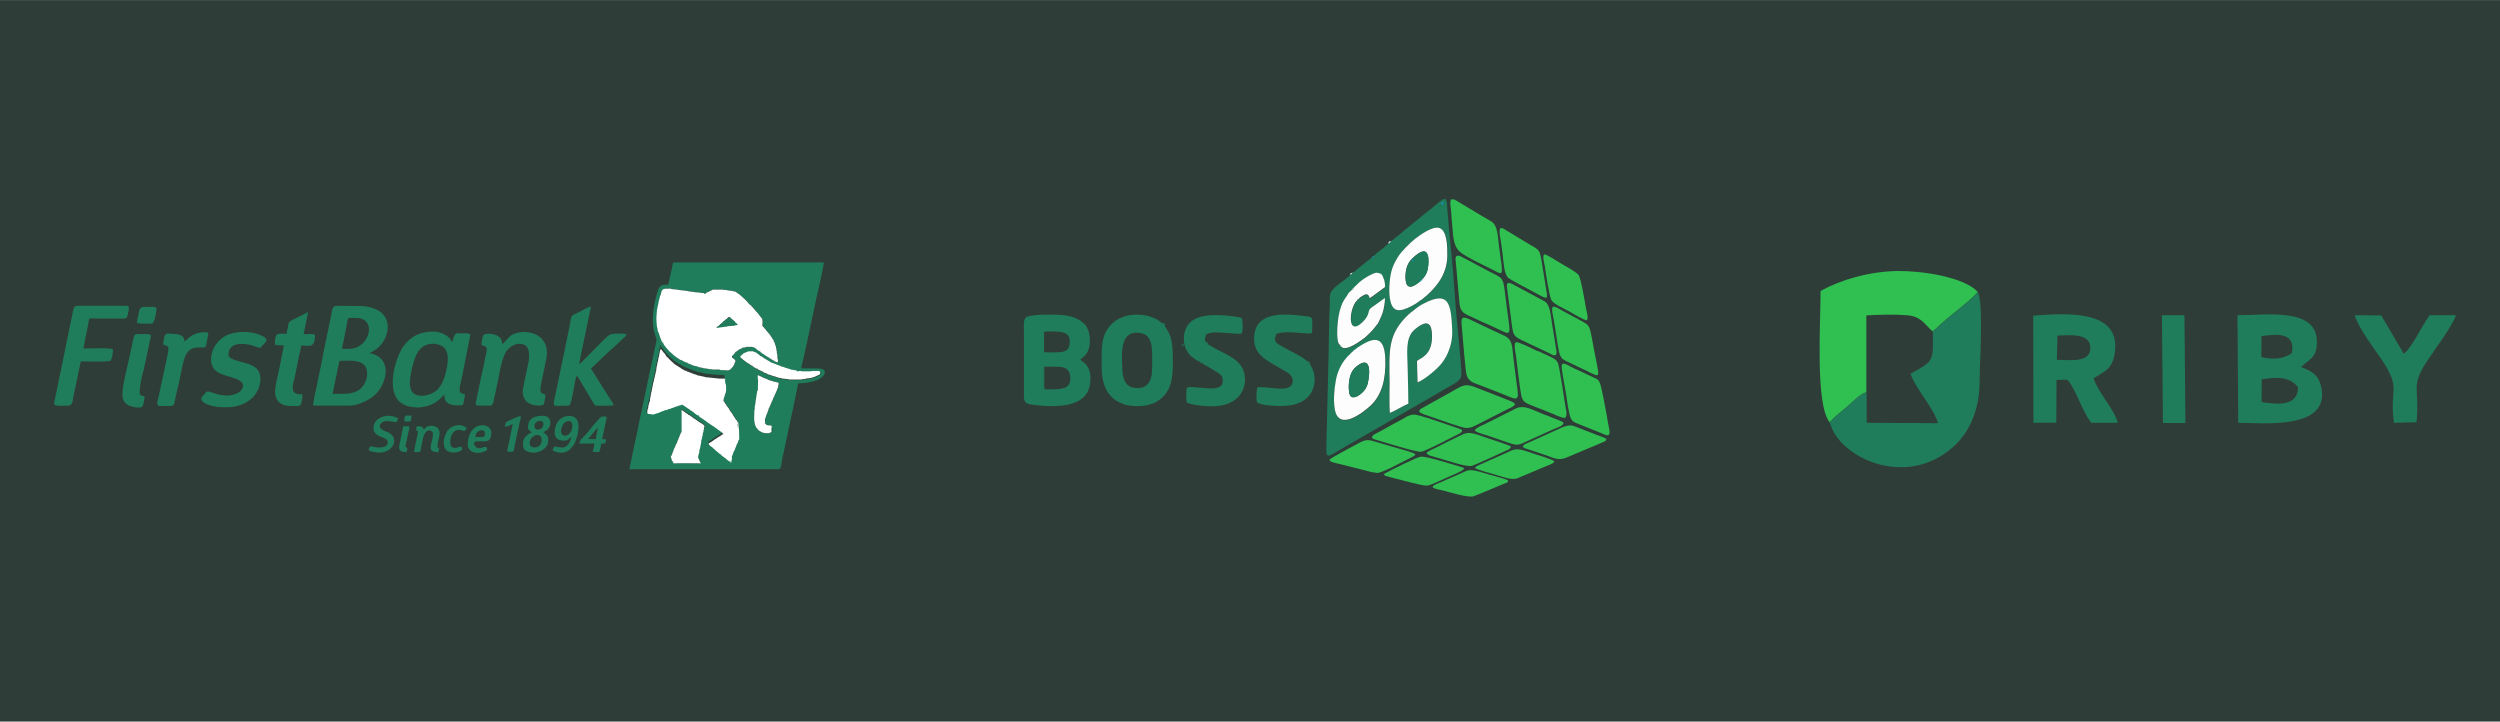 <?xml version="1.0" encoding="UTF-8"?>
<!DOCTYPE svg PUBLIC "-//W3C//DTD SVG 1.1//EN" "http://www.w3.org/Graphics/SVG/1.1/DTD/svg11.dtd">
<!-- Creator: CorelDRAW X6 -->
<svg xmlns="http://www.w3.org/2000/svg" xml:space="preserve" width="37.757in" height="10.898in" version="1.1" style="shape-rendering:geometricPrecision; text-rendering:geometricPrecision; image-rendering:optimizeQuality; fill-rule:evenodd; clip-rule:evenodd"
viewBox="0 0 12779 3688"
 xmlns:xlink="http://www.w3.org/1999/xlink">
 <rect x="0" y="0" width="12779" height="3688" fill="#333333" stroke="none"/>
 <defs>
  <style type="text/css">
   <![CDATA[
    .fil18 {fill:none}
    .fil9 {fill:#09AAF5}
    .fil6 {fill:#15A7E7}
    .fil7 {fill:#17A9C9}
    .fil1 {fill:#1F7D5B}
    .fil14 {fill:#2C9BB6}
    .fil2 {fill:#30C051}
    .fil16 {fill:#349796}
    .fil13 {fill:#58A7B1}
    .fil17 {fill:#68BAD4}
    .fil15 {fill:#69C8E5}
    .fil12 {fill:#C3FEFF}
    .fil11 {fill:#D4FFFF}
    .fil10 {fill:#DCFFFF}
    .fil8 {fill:#E1FFFF}
    .fil5 {fill:#E4FCFB}
    .fil4 {fill:#FDFDFD}
    .fil3 {fill:white}
    .fil0 {fill:#1F7D5B;fill-opacity:0.149}
   ]]>
  </style>
   <clipPath id="id0">
    <path d="M0 0l12779 0 0 3688 -12779 0 0 -3688z"/>
   </clipPath>
   <clipPath id="id1">
    <path d="M0 0l12779 0 0 3688 -12779 0 0 -3688z"/>
   </clipPath>
 </defs>
 <g id="Layer_x0020_1">
  <g style="clip-path:url(#id0)">
   <polygon class="fil0" points="0,0 12779,0 12779,3688 0,3688 "/>
  </g>
  <g style="clip-path:url(#id1)">
   <g id="_610918000">
    <g>
     <path id="1" class="fil1" d="M9880 1695c1,153 8,148 -114,215 21,70 123,182 140,253l-364 -2 -1 -156c-40,13 -62,42 -100,76 -26,22 -76,60 -87,80 46,178 388,339 629,124 80,-71 136,-184 136,-339 0,-94 21,-393 -9,-454 -16,29 -145,125 -180,158l-50 45z"/>
     <path class="fil2" d="M9353 2160c11,-20 61,-58 87,-80 39,-33 60,-62 100,-76l0 -392c60,-4 151,-6 207,-1 74,6 89,45 132,83l50 -45c35,-33 164,-129 180,-158 -71,-75 -281,-107 -408,-106 -148,2 -294,46 -395,102 1,151 -29,586 48,673z"/>
     <path class="fil1" d="M11560 1939c85,-15 148,-11 187,41 -3,97 -100,88 -187,75l1 -116zm0 -221c86,-13 175,-17 155,87 -43,29 -88,35 -156,20l1 -108zm202 158c37,-37 78,-44 81,-119 9,-189 -253,-146 -406,-146l4 550c113,-1 479,43 423,-189 -14,-56 -49,-77 -102,-96z"/>
     <path class="fil1" d="M10517 1715c63,-2 172,-15 168,67 -4,74 -104,57 -171,57l3 -124zm185 218c53,-33 93,-47 106,-117 44,-236 -239,-216 -415,-203l1 548 117 -1 1 -218c65,0 51,-13 79,32 27,43 59,137 99,187l135 0c-14,-64 -101,-156 -124,-228z"/>
     <path class="fil1" d="M12036 1611c21,69 100,170 143,234 97,148 33,142 58,316l115 -3c19,-180 -37,-177 61,-323 34,-50 130,-180 140,-224l-134 0c-45,64 -93,170 -132,197l-115 -196 -137 -1z"/>
     <polygon class="fil1" points="11056,2162 11171,2162 11166,1611 11051,1611 "/>
    </g>
    <g>
     <path class="fil1" d="M3597 2193l-2 5 0 6 -4 9 1 5 -2 6 -1 6 -2 5 0 6 -4 9 1 5 -2 6 0 7 -2 6 -3 17 -3 7 0 7 -1 5 -1 5 -2 6c-1,10 -4,11 -1,20l2 4 10 22c-3,3 -5,3 -15,3 -25,0 -113,3 -123,-2l-3 -7 -3 -3 -3 -7 -2 -4 0 -1 -2 -4 -1 -11 4 -4 0 -2 2 -4 3 -8 2 -5 0 -1 2 -4 3 -9 2 -4 0 -2 4 -4 0 -3 2 -4 0 -2 2 -3 0 -2 4 -4 0 -2 2 -4 3 -9 2 -4 5 -13 2 -4 3 -9 2 -3 0 -2 3 -5 3 -5 0 -3 2 -3 0 -107 9 4 2 3 4 2 3 3 7 4 3 3 5 2 3 3 5 2 3 3 15 10c4,0 3,-1 3,3l5 2 3 3 15 10 3 3 5 2c4,0 3,-1 3,3l8 4 3 3 4 2 3 3c4,6 3,0 2,10l-2 6 0 6zm-151 -852l765 0c0,18 -34,167 -43,206 -2,12 -5,23 -7,33l-36 170c-4,22 -11,46 -15,68l-15 65c15,0 93,-1 104,2 11,3 16,9 17,16l0 3c-1,15 -20,33 -52,43 -25,8 -53,12 -84,12l-29 142c-2,11 -4,16 -6,27l-47 220c-4,19 -5,50 -16,50l-765 0 30 -144c10,-40 20,-100 30,-143l70 -330c2,-13 10,-37 9,-47 -1,-10 -37,-68 -7,-197 4,-18 13,-59 22,-69 13,-14 19,-13 45,-13l13 -60c2,-9 5,-19 7,-29 2,-10 1,-25 10,-25zm261 657l-2 5 -1 3 -2 4 0 5 -3 5 0 4 -3 6 0 3 -1 5 2 6 3 3 5 9 3 3 5 9 3 3 2 4 3 2 5 10 3 3 2 5c4,0 3,-1 3,3l0 1 3 2 2 5 3 3 5 10 3 3 5 9 3 3 2 4 3 2 5 10 3 3 1 6c5,3 3,23 3,30l1 49 -4 4 0 3 -2 4 -2 8 -4 4 0 2 -2 4 -3 9 -2 4 -3 9 -2 3 0 3 -4 4 0 2 -2 4 -3 9 -2 5 0 1 -3 5 1 16 -1 19 -4 -2c-4,0 -3,1 -3,-2l-2 -3 -10 -7 -3 -2 -3 -2 -2 -3 -10 -7 -3 -3 -11 -7 -2 -3c-4,0 -3,1 -3,-3l-10 -7 -3 -3 -3 -3 -10 -7 -2 -3 -3 -3c-4,-3 -6,-4 -9,-7l-2 -3 -13 -9 -3 -3 -2 -3 -3 -5 3 -3 9 -5 3 -3 5 -2 3 -3 4 -2 3 -3 9 -5 3 -3 5 -2 3 -3 10 -5 3 -3 4 -2 2 -3 7 -1 -4 -6 -3 -3 -14 -10 -3 -3 -5 -2 -3 -3 -14 -10 -3 -3 -8 -4 -3 -3 -5 -2 -2 -3 -5 -2 -3 -3 -8 -5 -3 -3c-6,-3 -10,-6 -15,-10l-3 -3 -5 -2 -3 -3 -7 -4 -3 -3 -4 -3c-4,0 -3,1 -3,-3l-5 -2 -3 -2 -3 -3 -5 -2 -2 -3 -4 -3 -3 -3 -7 -4 -3 -3 -5 -2 -3 -3 -15 -10 -3 -3 -5 -2 -3 -3 -3 -2 -5 -2 -2 -3 -7 0 -5 3 -11 2 -5 3 -2 -1 -4 3 -3 0 -4 2 -4 1 -4 2 -10 3 -3 2 -10 2 -5 3 -10 2 -4 2 -4 0 -5 3 -1 0 -5 2 -3 1 -4 2 -3 1 -5 2 -1 0 -5 3 -11 2 -4 3 -2 -1 -5 3 -31 -4c-3,-1 -9,0 -2,-7l2 -15 4 -9 -1 -5 2 -6 1 -6 2 -5 0 -5 4 -9 2 -17 2 -5 0 -6 2 -7 1 -8 2 -6 1 -6 1 -5 6 -31 2 -5 0 -4 2 -5 1 -8 3 -8 0 -5 2 -5 0 -5 3 -5 -1 -5 4 -9 -1 -5 2 -6 0 -7 2 -6 3 -17 2 -6 3 -17 2 -6 8 -43c0,-12 -1,-5 3,-7l1 3 3 3 2 4 3 3 5 7 3 2 7 11 2 3 3 3c13,14 17,20 33,32l3 3 2 3 8 4 3 3 8 4 3 3 4 2 3 2 5 2 3 3 1 0 3 3 10 5 4 2 2 0 3 2 2 0 3 2 1 0 4 2 8 3 4 2 2 0 5 3 2 0 4 2 4 1 4 2 9 2 5 3 37 8 6 2 50 5 18 2 30 0c4,5 2,-1 2,8 3,5 4,16 4,24 -1,17 3,22 -1,39zm169 -81l27 13 4 2 9 3 4 2 2 0 5 4 1 0 5 2 11 3 5 2 4 0 7 4 6 -1 6 3 9 1 -1 16 -2 6 0 4 -3 5 -3 9 -2 4 0 1 -2 4 -8 18 -2 4 0 2 -2 3 0 2 -2 3 -8 18 -2 4 0 1 -2 4 -6 14 -2 3 0 3 -2 3 0 2 -2 4 -1 3 -2 4 -5 15 -3 4 0 3 -2 4 -3 11 -3 6 1 19 2 4c5,7 0,2 8,7l3 2 18 0 3 6 0 6c1,3 3,5 3,11 0,2 0,3 0,5 -1,4 -1,3 -3,6l-8 4 -4 3c-28,3 -34,-2 -53,-13l-3 -3 -3 -3 -5 -7 -3 -2 -3 -7 -2 -4 0 -1 -2 -4c-7,-30 -2,-43 -3,-71l2 -9 0 -12 2 -8 8 -57 2 -7 0 -7c1,-7 0,-8 4,-13l1 -44 -2 -7 1 -8 -4 -13 6 4zm-91 -96l3 -2c0,-4 -1,-3 3,-3l5 -4c0,-4 -1,-3 3,-3l4 -2 3 -2 2 0 4 -2 1 0 5 -3 4 0 5 -1 21 -1 8 3 13 5 3 3 14 10 3 3 5 2 3 3 4 2 3 2 5 2 3 3 1 0 3 3 5 2 3 3 1 0 3 2 10 5 3 3 1 0 3 2 2 0 3 2 1 0 4 2 1 0 4 2 3 0 3 2 1 0 4 2 14 5 4 2 2 0 4 3 16 4 5 3 4 0 4 2 4 1 5 2 4 0 7 4 15 2 6 2 5 -1 14 5 8 -1 11 2 39 0 17 -2 28 0 5 2 2 1c1,1 8,9 1,9l0 1 -2 3 -2 3 -21 9 -5 3 -12 3 -5 2 -19 2 -12 4 -8 -1 -12 3 -58 0 -9 -2 -28 -3 -6 -2 -6 -1 -5 -1 -4 0 -5 -3 -4 0 -6 -3 -12 -3 -4 -2 -3 0 -5 -3 -10 -2 -4 -2 -2 0 -4 -4 -2 0 -4 -2 -8 -2 -4 -4 -30 -14 -4 -3 -2 0 -3 -2 -9 -5 -3 -3 -5 -2 -3 -3 -12 -7 -3 -3 -5 -2 -3 -3 -7 -4 -3 -3 -10 -7 -3 -3c-8,-6 -15,-8 -12,-18zm113 -164l0 8 0 1 3 2 3 3 5 7 3 3c4,4 4,5 7,10l3 2 5 7c4,0 3,-1 3,3l3 2 4 8 3 2 2 5 3 3 2 3 2 5 3 3 2 4 3 3 0 2 2 4 0 1 2 4 0 2 2 3 0 4 3 4 -1 2 3 6 0 4 2 5 0 7 2 6 0 8 3 12 0 14 3 13c0,3 0,5 -1,7 0,0 -1,2 -1,2 0,0 -1,1 -1,2l-3 -2 -1 0 -4 -2 -2 0 -3 -2 -5 -2 -3 -3 -1 0 -3 -2 -5 -2 -3 -3 -1 0 -3 -3 -5 -2c-4,0 -3,1 -3,-3l-5 -2 -3 -3 -8 -4 -3 -3 -4 -2 -3 -3 -8 -4 -2 -3c-4,-2 -4,-2 -7,-4l-3 -3 -7 -4 -3 -3 -8 -5 -2 -3 -3 -3 -9 -3 -7 -2 -29 0 -6 3 -5 0 -5 1 -4 0 -4 4 -16 7 -2 3 -13 9c0,4 1,3 -3,3l-7 10 -3 2 -2 4 -3 3 0 5c4,0 3,-1 3,3 8,6 13,7 15,17l-3 4c-2,9 -6,16 -10,23 0,4 1,3 -3,3 -21,26 -22,14 -62,15l-19 -3 -19 0 -9 -2 -9 0 -7 -2 -24 -3 -7 -3 -6 0 -5 -2 -5 0 -7 -4 -12 -2 -4 -2 -4 0 -6 -3 -2 0 -4 -3 -3 0 -3 -2 -3 -1 -5 -2 -1 0 -4 -4 -3 0 -4 -2 -2 0 -3 -2 -1 0 -4 -2 -11 -5 -4 -2 -1 0 -3 -2 -2 0 -3 -3 -4 -2 -3 -3 -5 -2 -3 -3 -4 -2 -3 -3 -7 -5 -3 -3 -3 -3c-14,-11 -19,-16 -30,-30l-3 -3 -5 -7 -3 -3 -7 -12 -3 -3 -5 -9c-4,0 -2,1 -2,-4l0 -1 -2 -4 0 -2 -2 -3 -10 -30 -4 -7 0 -4 -1 -5 -1 -7 -2 -6c0,-14 -3,-29 -3,-44 0,-14 2,-28 3,-42l2 -7 1 -9 2 -6 6 -31 2 -5 3 -13 3 -6 5 -20 4 -4 2 -3 3 -3 1 0 5 -2 5 -1c8,-3 7,-3 15,0l8 0 11 3 25 2 7 2 45 5 6 2 26 3 9 2 11 0 8 2 8 0 8 2 8 0 11 -1 5 -2 3 -2 2 0 3 -2 1 0 4 -2 14 -7 3 -2 49 0 9 2 9 0 9 2 24 3 5 2 4 0 5 2 3 0 4 4 16 11 3 3 3 2 3 3 22 20 3 3 2 3 2 3 3 2 2 2 2 3 2 3 2 2 3 2 3 2 3 2 2 3 2 3 3 2 2 3 3 3c7,6 10,13 17,20l3 3 3 3 7 10 3 3 5 7 3 3 3 4 2 3c4,6 4,5 1,11l-1 15z"/>
     <path class="fil3" d="M3754 1663l-15 1 -9 2 -10 0 -8 2 -8 0 -11 3 -24 2 -6 3c0,-10 -1,-1 3,-5l7 -5 3 -3 3 -2 2 -3c6,-4 10,-7 15,-12 0,-4 -1,-3 3,-3l3 -3c6,-5 9,-7 15,-12l2 -3 8 -6 27 24 2 3 2 3 3 2 3 2 2 3 3 3 -10 1 -7 2zm-362 -186l-1 0 -3 3 -2 3 -4 4 -5 20 -3 6 -3 13 -2 5 -6 31 -2 6 -1 9 -2 7c0,14 -3,28 -3,42 0,15 2,30 3,44l2 6 1 7 1 5 0 4 4 7 10 30 2 3 0 2 2 4 0 1 2 4 5 9c4,0 3,-1 3,3l7 12 3 3 5 7 3 3c11,14 16,19 30,30l3 3 3 3 7 5 3 3 4 2 3 3 5 2 3 3 4 2 3 3 2 0 3 2 1 0c4,0 4,-1 4,2l11 5 4 2 1 0 3 2 2 0 4 2 3 0 4 4 1 0 5 2 3 1 3 2 3 0 4 3 2 0 6 3 4 0 4 2 12 2 7 4 5 0 5 2 6 0 7 3 24 3 7 2 9 0 9 2 19 0c10,0 12,-1 19,3 39,-2 41,11 62,-15l3 -3c4,-7 8,-14 10,-23l3 -4c-2,-10 -7,-11 -15,-17l-3 -3 0 -5c0,-4 -1,-3 3,-3l2 -4 3 -2 7 -10 3 -3 13 -9 2 -3 16 -7 4 -4 4 0 5 -1 5 0 6 -3 29 0 7 2 9 3 3 3 2 3 8 5 3 3 7 4c4,0 3,-1 3,3 4,3 3,2 7,4l2 3 8 4 3 3 4 2 3 3 8 4 3 3 5 2 3 3 5 2 3 3 1 0c4,0 3,-1 3,3l5 2 3 2 1 0c4,0 3,-1 3,3l5 2 3 2 2 0 4 2 1 0 3 2c0,-1 1,-2 1,-2 0,0 1,-1 1,-2 1,-2 1,-5 1,-7l-3 -13 0 -14 -3 -12 0 -8 -2 -6 0 -7 -2 -5 0 -4 -3 -6 1 -2 -3 -4 0 -4 -2 -3 0 -2 -2 -4 0 -1c-4,0 -3,1 -2,-4l0 -2 -3 -3 -2 -4 -3 -3 -2 -5 -2 -3 -3 -3 -2 -5 -3 -2 -4 -8 -3 -2 -3 -3 -5 -7 -3 -2c-3,-5 -3,-6 -7,-10l-3 -3 -5 -7c-4,0 -3,1 -3,-3l-3 -2 0 -1 0 -8 1 -15 -1 -11 -2 -3 -3 -4 -3 -3 -5 -7 -3 -3 -7 -10 -3 -3 -3 -3c-7,-7 -10,-13 -17,-20l-3 -3 -2 -3 -3 -2 -2 -3 -2 -3 -3 -2 -3 -2 -3 -2 -2 -2 -2 -3 -2 -3 -2 -2 -3 -2 -2 -3 -2 -3 -3 -3 -22 -20 -3 -3 -3 -2 -3 -3 -16 -11 -4 -4 -3 0 -5 -2 -4 0 -5 -2 -24 -3 -9 -2 -9 0 -9 -2 -49 0 -3 2 -14 7 -4 2 -1 0 -3 2 -2 0 -3 2 -5 2c-4,4 -4,5 -11,1l-8 0 -8 -2 -8 0 -8 -2 -11 0 -9 -2 -26 -3 -6 -2 -45 -5 -7 -2 -25 -2 -11 -3 -8 0 -15 0 -5 1 -5 2z"/>
     <path class="fil1" d="M1700 2013l35 -169c40,0 100,-7 127,22 29,31 15,106 -37,133 -32,17 -77,14 -125,14zm48 -229c1,-11 5,-28 8,-40l16 -82c9,-45 0,-37 49,-37 83,0 81,91 26,136 -29,24 -49,22 -99,22zm-148 279c0,7 0,10 8,10l176 0c29,0 50,-8 72,-17 24,-10 37,-19 55,-33 51,-41 86,-140 36,-190 -12,-12 -35,-27 -59,-27 1,0 1,-1 2,-1 0,0 1,-1 2,-1l31 -19c63,-47 87,-150 14,-196 -24,-15 -60,-25 -99,-25l-120 -1c-23,2 -20,31 -28,62l-37 179c-3,19 -7,35 -10,52l-26 127c-4,15 -15,66 -15,78z"/>
     <path class="fil3" d="M3376 1780l-8 43 -2 6 -3 17 -2 6 -3 17 -2 6 0 7 -2 6 1 5 -4 9 1 5 -3 5 0 5 -2 5 0 5 -3 8 -1 8 -2 5 0 4 -2 5 -6 31 -1 5 -1 6 -2 6 -1 8 -2 7 0 6 -2 5 -2 17c-2,9 0,5 -4,9l0 5 -2 5 -1 6 -2 6 1 5 -4 9 -2 15 2 7 31 4 5 -3 2 1 4 -3 11 -2 5 -3 1 0 5 -2 3 -1 4 -2 3 -1 5 -2 1 0 5 -3 4 0 4 -2 10 -2 5 -3 10 -2 3 -2 10 -3 4 -2 4 -1 4 -2 3 0 4 -3 2 1 5 -3 11 -2 5 -3 7 0 2 3 5 2 3 2 3 3 5 2 3 3 15 10 3 3 5 2 3 3 7 4 3 3 4 3 2 3 5 2 3 3 3 2 5 2c4,0 3,-1 3,3l4 3 3 3 7 4 3 3 5 2 3 3c6,3 10,7 15,10l3 3 8 5 3 3 5 2 2 3 5 2 3 3 8 4 3 3 14 10 3 3 5 2 3 3 14 10 3 3 4 6 -7 1 -2 3 -4 2 -3 3 -10 5 -3 3 -5 2 -3 3 -9 5 -3 3 -4 2 -3 3 -5 2c0,4 1,3 -3,3l-9 5 -3 3 3 5 2 3 3 3 13 9 2 3c4,3 5,4 9,7l3 3 2 3 10 7 3 3 3 3 10 7 3 3 2 3 11 7 3 3 10 7 2 3 3 2 3 2 10 7 2 3 3 2c5,-8 1,-9 5,-17l-1 -16 3 -5 0 -1 2 -5 3 -9 2 -4 0 -2 4 -4 0 -3 2 -3 3 -9 2 -4 3 -9 2 -4 0 -2 4 -4 2 -8 2 -4 0 -3 4 -4 -1 -49 -3 -30 -1 -6 -3 -3 -5 -10 -3 -2 -2 -4 -3 -3 -5 -9 -3 -3 -5 -10 -3 -3 -2 -5 -3 -2 0 -1 -3 -3 -2 -5 -3 -3 -5 -10 -3 -2 -2 -4 -3 -3 -5 -9 -3 -3 -5 -9 -3 -3 -2 -6 1 -5 0 -3 3 -6 0 -4 3 -5 0 -5 2 -4 1 -3 2 -5c4,-17 1,-22 1,-39 -3,-5 -4,-16 -4,-24 0,-9 2,-3 -2,-8l-30 0 -18 -2 -50 -5 -6 -2 -37 -8 -5 -3 -9 -2 -4 -2 -4 -1 -4 -2 -2 0 -5 -3 -2 0 -4 -2 -8 -3c-5,0 -4,2 -4,-2l-1 0 -3 -2 -2 0 -3 -2 -2 0c-5,0 -4,1 -4,-2l-10 -5 -3 -3 -1 0c-4,0 -3,1 -3,-3l-5 -2 -3 -2 -4 -2 -3 -3 -8 -4 -3 -3 -8 -4 -2 -3 -3 -3c-15,-12 -20,-19 -33,-32 -4,0 -3,1 -3,-3l-2 -3 -7 -11 -3 -2 -5 -7 -3 -3 -2 -4 -3 -3 -1 -3 -3 7z"/>
     <path class="fil1" d="M2158 2023c-80,0 -65,-77 -54,-132 4,-22 11,-43 18,-63 35,-98 129,-75 151,-48 26,32 15,88 6,122 -8,31 -8,33 -21,59 -6,12 -10,15 -16,24 -6,8 -13,13 -22,19 -14,9 -40,19 -61,19zm-30 60c46,0 85,-14 116,-40 10,-8 17,-18 27,-26 0,56 46,55 86,55 11,0 13,-12 14,-21 8,-47 10,-32 -11,-40 -22,-8 -4,-55 2,-87l42 -212c0,-12 -48,-8 -68,-8 -11,0 -17,20 -21,32 -4,11 1,5 -7,11 -5,-23 -38,-41 -58,-47 -38,-12 -96,-3 -132,18 -21,13 -42,32 -56,52 -44,65 -88,226 -17,285 14,11 17,12 34,19 11,4 33,8 48,8z"/>
     <path class="fil1" d="M2961 1862l0 0zm0 0c0,-10 4,-26 6,-37l54 -258c-14,1 -46,20 -59,27 -49,25 -37,5 -52,79 -3,13 -4,25 -7,36l-60 290c-18,92 -31,74 67,74 12,-17 15,-50 21,-75 1,-5 2,-13 3,-19 3,-12 8,-53 16,-59l90 151c10,5 63,2 79,2 27,0 20,-3 -5,-41 -11,-17 -20,-33 -31,-49l-62 -99 91 -87c8,-8 14,-12 23,-20l47 -44c8,-8 18,-14 21,-25 -7,-3 -73,-7 -89,4 -26,18 -134,137 -153,149z"/>
     <path class="fil1" d="M2568 1761l0 0zm0 0c-3,-11 -1,-19 -7,-28 -17,-29 -70,-31 -84,-24 -8,4 -7,1 -12,23 -3,13 -3,17 -3,32 41,9 25,24 15,80 -2,14 -6,35 -10,48 -4,16 -7,34 -11,50l-20 98c-3,20 -14,33 15,33 20,0 40,0 61,0 15,-22 8,-14 15,-43 2,-10 4,-15 6,-25 2,-9 3,-17 5,-25 13,-53 24,-150 52,-187 19,-24 50,-44 84,-33 32,10 33,46 29,83 -1,10 -3,15 -5,25 -2,8 -3,18 -5,25 -4,16 -7,33 -11,50 -2,7 -3,17 -5,26 -6,28 -9,50 7,74 7,12 21,20 35,25 12,4 41,8 54,2 3,-2 7,5 11,-22 2,-11 4,-19 4,-31 -20,-10 -32,0 -22,-54l21 -103c8,-35 16,-74 -3,-108 -11,-19 -22,-31 -42,-41 -37,-19 -97,-21 -133,6l-42 43z"/>
     <path class="fil1" d="M277 2063c0,16 45,10 73,10 21,0 22,-26 25,-45l38 -181c38,0 124,4 153,-3 6,-13 14,-45 10,-60 -31,-7 -112,-3 -151,-3 4,-8 8,-34 10,-45l14 -69c10,-49 -2,-39 44,-39 37,0 74,0 111,0 19,0 40,4 46,-9 3,-7 9,-37 9,-46 0,-8 -7,-10 -15,-10l-249 0c-22,0 -20,22 -26,49 -14,61 -26,130 -40,194l-46 223c-3,12 -6,21 -6,34z"/>
     <path class="fil1" d="M1079 1837c0,87 96,78 146,108 48,29 -9,100 -117,69 -50,-14 -45,-22 -64,2 -5,6 -15,13 -15,22 0,27 69,43 101,43 24,0 51,2 74,-4 10,-3 21,-5 29,-8 19,-8 33,-16 48,-28 45,-34 70,-117 31,-157 -40,-40 -144,-34 -144,-72 0,-64 77,-59 120,-47 15,4 24,12 46,12 6,-21 69,-41 -18,-70 -41,-14 -99,-14 -141,0 -52,17 -96,69 -96,131z"/>
     <path class="fil1" d="M1464 1706c-22,0 -43,-4 -51,7 -7,9 -9,38 -7,49 15,3 27,3 45,3l-23 118c-4,18 -9,38 -13,58 -7,38 -20,83 11,114 24,24 61,20 96,20 15,0 17,-11 20,-23 12,-57 -3,-28 -30,-41 -27,-13 -13,-53 -6,-80l22 -109c3,-18 10,-38 12,-56 40,0 70,16 70,-53 0,-9 -47,-5 -58,-5l23 -113 -74 37c-34,17 -22,13 -37,76z"/>
     <path class="fil1" d="M943 1746c0,-38 -36,-38 -63,-40 -16,-1 -31,-6 -38,10 -3,8 -8,34 -8,45 26,13 36,-7 17,79l-39 182c-3,20 -20,53 7,53 89,0 62,12 87,-82l11 -47c6,-33 22,-117 36,-138 24,-38 57,-32 89,-32 12,0 14,-18 15,-30 7,-41 16,-48 -8,-48 -69,0 -88,36 -106,48z"/>
     <path class="fil1" d="M712 2083c15,0 18,-6 21,-19 2,-10 6,-25 6,-34 0,-11 -25,-3 -25,-20 0,-41 10,-83 21,-122l37 -172c0,-13 -53,-8 -75,-8 -13,0 -15,25 -20,45l-18 83c-2,11 -4,16 -6,27 -9,42 -33,130 -26,169 7,39 48,51 85,51z"/>
     <path class="fil3" d="M3486 2201l-2 3 0 3 -3 5 -3 5 0 2 -2 3 -3 9 -2 4 -5 13 -2 4 -3 9 -2 4 0 2 -4 4 0 2 -2 3 0 2 -2 4 0 3 -4 4 0 2 -2 4 -3 9 -2 4 0 1 -2 5 -3 8 -2 4 0 2 -4 4 1 11c4,0 3,-1 2,4l0 1 2 4 3 7c4,0 3,-1 3,3l3 7 139 0 -10 -22 -2 -4c-3,-9 -1,-10 1,-20l2 -6 1 -5 1 -5 0 -7 3 -7 3 -17 2 -6 0 -7 2 -6 -1 -5 4 -9 0 -6 2 -5 1 -6 2 -6 -1 -5 4 -9 0 -6 2 -5 0 -6 2 -6c1,-10 2,-4 -2,-10l-3 -3 -4 -2 -3 -3 -8 -4 -3 -3 -5 -2 -3 -3 -15 -10 -3 -3 -5 -2c-4,0 -3,1 -3,-3l-15 -10 -3 -3 -5 -2c-4,0 -3,1 -3,-3l-5 -2 -3 -3 -7 -4 -3 -3 -4 -2 -2 -3 -9 -4 0 107z"/>
     <path class="fil3" d="M3822 1798l-4 0 -5 3 -1 0 -4 2 -2 0 -3 2 -4 2 -3 3 -5 4 -3 3 -3 2c-3,10 5,11 12,18l3 3 10 7 3 3 7 4 3 3 5 2c4,0 3,-1 3,3l12 7c4,0 3,-1 3,3l5 2 3 3 9 5 3 2 2 0c4,0 4,-1 4,3l30 14 4 4 8 2 4 2 2 0 4 4 2 0 4 2 10 2 5 3 3 0 4 2 12 3 6 3 4 0 5 3 4 0 5 1 6 1 6 2 28 3 9 2 58 0 12 -3 8 1c5,-4 4,-3 12,-4l19 -2 5 -2 12 -3 5 -3 21 -9 2 -3 2 -3 0 -1 -1 -9 -2 -1 -5 -2 -28 0 -17 2 -39 0 -11 -2 -8 1c-9,-1 -8,0 -14,-5l-5 1 -6 -2 -15 -2 -7 -4 -4 0 -5 -2 -4 -1 -4 -2 -4 0 -5 -3 -16 -4 -4 -3 -2 0 -4 -2 -14 -5 -4 -2 -1 0 -3 -2 -3 0 -4 -2 -1 0 -4 -2 -1 0 -3 -2 -2 0 -3 -2 -1 0c-4,0 -3,1 -3,-3l-10 -5 -3 -2 -1 0 -3 -3 -5 -2 -3 -3 -1 0c-4,0 -3,1 -3,-3l-5 -2 -3 -2 -4 -2 -3 -3 -5 -2c-4,0 -3,1 -3,-3l-14 -10 -3 -3 -13 -5 -8 -3 -21 1 -5 1z"/>
     <path class="fil3" d="M3874 1927l-1 8 2 7 -1 44c-1,8 -1,8 -4,13l0 7 -2 7 -8 57 -2 8 0 12 -2 9c0,28 -4,42 3,71l2 4 0 1 2 4 3 7 3 2 5 7 3 3 3 3c18,11 25,15 53,13l4 -3 8 -4 0 -21 0 -6 -3 -6 -18 0 -3 -2c-8,-4 -3,0 -8,-7 -4,0 -2,1 -2,-4l-1 -19 3 -6 3 -11 2 -4 0 -3 3 -4 5 -15 2 -4 1 -3c0,-4 -1,-4 2,-4l0 -2 2 -3 0 -3 2 -3 6 -14 2 -4 0 -1 2 -4 8 -18c0,-4 -1,-3 2,-3l0 -2 2 -3 0 -2 2 -4 8 -18 2 -4 0 -1 2 -4 3 -9 3 -5 0 -4 2 -6 1 -16 -9 -1 -6 -3 -6 1 -7 -4 -4 0 -5 -2 -11 -3 -5 -2 -1 0 -5 -4 -2 0 -4 -2 -9 -3 -4 -2 -27 -13c-3,5 -4,-7 -2,10z"/>
     <path class="fil1" d="M2737 2287c-7,0 -16,0 -21,-4 -18,-12 -5,-47 15,-56 51,-22 49,59 6,59zm15 -91c-8,0 -9,0 -14,-4 -14,-12 -3,-41 21,-41 33,0 18,45 -8,45zm-53 -18c0,19 0,15 20,33 -18,2 -45,28 -45,48 0,19 -3,37 18,47 51,24 110,-12 110,-50 0,-15 2,-23 -9,-34 -3,-3 -5,-4 -8,-7l-8 -7c9,-2 19,-9 25,-16 20,-23 16,-67 -27,-67 -36,0 -75,10 -75,53z"/>
     <path class="fil1" d="M2888 2227c-36,0 -21,-75 20,-75 32,0 18,75 -20,75zm-53 -20c0,31 16,45 48,45 23,0 25,-12 38,-20 -18,78 -61,51 -88,50 -4,7 -7,11 -8,20 31,16 61,18 88,-5l19 -22c20,-32 54,-149 -21,-149 -51,0 -75,41 -75,80z"/>
     <path class="fil1" d="M3046 2244l-40 0 50 -60c-1,22 -10,38 -10,60zm-83 23l75 0c0,20 -6,27 -8,43l33 0c4,-9 9,-30 10,-43 8,0 16,2 20,-2 3,-3 5,-14 5,-20l-20 0 23 -111c0,-7 -14,-5 -23,-5 -10,0 -56,58 -61,65 -10,12 -19,22 -29,34 -10,13 -25,18 -26,40z"/>
     <path class="fil1" d="M1909 2186c0,13 1,19 11,30 21,23 62,18 62,46 0,37 -75,24 -88,18 -4,7 -8,11 -10,20 7,4 8,6 17,8 5,1 15,3 21,4 15,2 27,2 42,-2 54,-15 72,-76 20,-100 -9,-5 -67,-19 -32,-50 18,-16 51,-3 75,-3 3,-6 6,-10 8,-18 -48,-32 -126,-6 -126,48z"/>
     <path class="fil1" d="M2166 2197c-4,-19 -15,-18 -30,-18 -11,0 -8,11 -8,23l8 0c0,15 -1,16 -4,29 -2,11 -4,21 -6,30 -3,11 -4,15 -6,27 -3,24 -12,23 20,23 12,0 11,-16 13,-27 2,-11 5,-21 7,-33 11,-69 53,-55 53,-33 0,22 -8,41 -11,62 -3,24 10,31 39,31 1,-10 3,-10 3,-23l-8 0c0,-43 21,-71 5,-96 -10,-16 -42,-21 -60,-10 -9,6 -10,10 -16,15z"/>
     <path class="fil1" d="M2463 2234l-33 0c1,-39 48,-44 48,-23 0,13 3,23 -15,23zm-73 33c0,65 87,51 101,30 -7,-30 -26,2 -52,-8 -14,-5 -24,-31 -6,-33 45,-5 78,17 78,-48 0,-37 -76,-57 -108,7 -5,9 -12,36 -12,50z"/>
     <path class="fil1" d="M702 1651c22,5 50,3 73,3 17,0 25,-68 25,-75 0,-16 -34,-10 -68,-10 -24,0 -20,30 -29,60 -3,12 -4,14 -2,23z"/>
     <path class="fil1" d="M2583 2181c15,-1 23,-9 38,-13 -2,10 -5,23 -7,33l-7 36c-3,16 -14,57 -14,72 37,0 32,5 38,-32l24 -112c7,-41 28,-53 -55,-14 -15,7 -18,8 -18,30z"/>
     <path class="fil1" d="M2269 2264c0,15 1,27 14,38 23,20 70,10 81,-6 -6,-26 -19,-4 -42,-7 -7,-1 -12,-3 -15,-7 -12,-14 -7,-85 39,-85 22,0 26,17 40,-10 -12,-8 -24,-14 -40,-14 -16,0 -31,5 -42,13 -6,4 -2,1 -7,5 -18,16 -29,49 -29,72z"/>
     <path class="fil1" d="M2040 2282c0,22 10,28 33,28 12,0 5,-10 10,-20 -15,-8 -11,-3 -4,-40 2,-11 4,-22 7,-33 11,-47 11,-38 -25,-38l-15 76c-2,9 -5,16 -5,28z"/>
     <path class="fil1" d="M3720 1625l-2 3c-6,5 -9,7 -15,12l-3 3 -3 3c-5,5 -9,8 -15,12l-2 3 -3 2 -3 3 -7 5 3 3 24 -2 11 -3 8 0 8 -2 10 0 9 -2 15 -1 7 -2 10 -1 -3 -3 -2 -3 -3 -2 -3 -2 -2 -3c-4,0 -2,1 -2,-3l-27 -24 -8 6z"/>
     <path class="fil1" d="M2098 2154c3,-11 5,-15 5,-30 -35,0 -30,-2 -34,9 0,1 -3,16 -3,16 2,8 20,5 32,5z"/>
     <path class="fil1" d="M3582 2367l-139 0c10,5 99,2 123,2 10,0 12,1 15,-3z"/>
     <path class="fil1" d="M3773 2195c0,-7 2,-28 -3,-30l3 30z"/>
     <path class="fil1" d="M3709 1960c0,-8 -1,-19 -4,-24 0,8 1,19 4,24z"/>
     <path class="fil1" d="M3944 2207c2,-2 2,-1 3,-6 0,-1 0,-3 0,-5 0,-6 -1,-7 -3,-11l0 21z"/>
     <path class="fil1" d="M3733 2362l4 2 1 -19c-3,8 0,9 -5,17z"/>
     <path class="fil1" d="M3870 2000c4,-5 3,-5 4,-13 -4,5 -3,6 -4,13z"/>
     <path class="fil1" d="M3609 1499l-11 1c7,5 7,4 11,-1z"/>
     <path class="fil1" d="M3310 2115l-2 -7c-7,7 -1,6 2,7z"/>
     <path class="fil1" d="M3417 1474c-8,-3 -7,-3 -15,0l15 0z"/>
     <path class="fil1" d="M3900 1642c3,-6 4,-6 -1,-11l1 11z"/>
     <path class="fil1" d="M4194 1911c7,0 0,-7 -1,-9l1 9z"/>
     <path class="fil1" d="M3686 1890c-7,-3 -10,-3 -19,-3l19 3z"/>
     <path class="fil1" d="M3874 1927c-2,-17 -2,-4 2,-10l-6 -4 4 13z"/>
     <path class="fil1" d="M3671 1673l-3 -3c-4,4 -3,-5 -3,5l6 -3z"/>
     <path class="fil1" d="M4084 1901l-14 -5c5,4 5,4 14,5z"/>
     <path class="fil1" d="M4128 1937c-8,1 -6,0 -12,4l12 -4z"/>
     <path class="fil1" d="M3376 1780l3 -7c-4,2 -3,-6 -3,7z"/>
     <path class="fil1" d="M3572 2126c0,-4 1,-3 -3,-3 0,4 -1,3 3,3z"/>
     <path class="fil1" d="M3547 2136c0,-4 1,-3 -3,-3 0,4 -1,3 3,3z"/>
     <path class="fil1" d="M3317 2057c4,-4 3,0 4,-9l-4 9z"/>
     <path class="fil1" d="M3515 1892l-4 -2c0,4 -1,2 4,2z"/>
     <path class="fil1" d="M3912 2164l-2 -4c0,5 -2,4 2,4z"/>
     <path class="fil1" d="M3433 2346c0,-5 1,-4 -2,-4l2 4z"/>
     <path class="fil1" d="M3500 1884l-4 -2c0,4 -1,2 4,2z"/>
     <path class="fil1" d="M3872 1890c0,-4 1,-3 -4,-3l4 3z"/>
     <path class="fil1" d="M3489 1842c0,-4 1,-2 -4,-2l4 2z"/>
     <path class="fil1" d="M3930 2089c-4,0 -3,-1 -2,4l2 -4z"/>
     <path class="fil1" d="M3386 1742l-2 -4c0,4 -1,4 2,4z"/>
     <path class="fil1" d="M3960 1747l-2 -4c0,4 -1,4 2,4z"/>
     <path class="fil1" d="M3441 2361c0,-4 1,-3 -3,-3l3 3z"/>
     <path class="fil1" d="M3751 1872l-3 3c4,0 3,1 3,-3z"/>
     <path class="fil1" d="M3733 2102c0,-4 1,-3 -3,-3l3 3z"/>
     <path class="fil1" d="M3943 1852l-3 -3c0,4 -1,3 3,3z"/>
     <path class="fil1" d="M3393 1754c0,-4 1,-3 -3,-3l3 3z"/>
     <path class="fil1" d="M3959 1842c0,-4 1,-3 -3,-3l3 3z"/>
     <path class="fil1" d="M3580 2159c0,-4 1,-3 -3,-3l3 3z"/>
     <path class="fil1" d="M3748 1816c-4,0 -3,-1 -3,3l3 -3z"/>
     <path class="fil1" d="M3912 1834l-3 -3c0,4 -1,3 3,3z"/>
     <path class="fil1" d="M3935 1827l-3 -3c0,4 -1,3 3,3z"/>
     <path class="fil1" d="M3955 2033c-4,0 -2,-1 -2,3l2 -3z"/>
     <path class="fil1" d="M3635 2254l-3 3c4,0 3,1 3,-3z"/>
     <path class="fil1" d="M3482 1874l-3 -3c0,4 -1,3 3,3z"/>
     <path class="fil1" d="M3748 1827c0,-4 1,-3 -3,-3l3 3z"/>
     <path class="fil1" d="M3947 1835c0,-4 1,-3 -3,-3l3 3z"/>
     <path class="fil1" d="M3846 1875c0,-4 1,-3 -3,-3l3 3z"/>
     <path class="fil1" d="M3522 2119l-3 -3c0,4 -1,3 3,3z"/>
     <path class="fil1" d="M3889 1819l-3 -3c0,4 -1,3 3,3z"/>
     <path class="fil1" d="M3799 1809c-4,0 -3,-1 -3,3l3 -3z"/>
     <path class="fil1" d="M3889 1795c0,-4 1,-3 -3,-3l3 3z"/>
     <path class="fil1" d="M3791 1816c-4,0 -3,-1 -3,3l3 -3z"/>
     <path class="fil1" d="M3831 1865c0,-4 1,-3 -3,-3l3 3z"/>
     <path class="fil1" d="M3904 1671l-3 -3c0,4 -1,3 3,3z"/>
     <path class="fil1" d="M3685 2322l-3 -3c0,4 -1,3 3,3z"/>
     <path class="fil1" d="M3700 1643c-4,0 -3,-1 -3,3l3 -3z"/>
     <path class="fil1" d="M3763 1796l-3 3c4,0 3,1 3,-3z"/>
     <path class="fil1" d="M3409 1812l-3 -3c0,4 -1,3 3,3z"/>
     <path class="fil1" d="M3758 1646l-2 -3c0,4 -1,3 2,3z"/>
     <path class="fil1" d="M3733 2362l-3 -2c0,4 -1,3 3,2z"/>
     <path class="fil1" d="M3929 1703c0,-4 1,-3 -3,-3l3 3z"/>
     <polygon class="fil1" points="3899,1631 3897,1627 "/>
     <polygon class="fil1" points="3703,1641 3700,1643 "/>
     <polygon class="fil1" points="3760,1648 3758,1646 "/>
     <polygon class="fil1" points="3763,1651 3760,1648 "/>
     <polygon class="fil1" points="3768,1656 3766,1653 "/>
     <polygon class="fil1" points="3683,1658 3680,1661 "/>
     <polygon class="fil1" points="3680,1661 3678,1663 "/>
     <polygon class="fil1" points="3761,1661 3754,1663 "/>
     <polygon class="fil1" points="3898,1665 3899,1657 "/>
     <polygon class="fil1" points="3678,1663 3675,1666 "/>
     <polygon class="fil1" points="3739,1664 3730,1666 "/>
     <polygon class="fil1" points="3721,1666 3713,1668 "/>
     <polygon class="fil1" points="3901,1668 3899,1666 "/>
     <polygon class="fil1" points="3705,1668 3695,1671 "/>
     <polygon class="fil1" points="3363,1676 3361,1670 "/>
     <polygon class="fil1" points="3912,1681 3909,1678 "/>
     <polygon class="fil1" points="3365,1687 3364,1682 "/>
     <polygon class="fil1" points="3922,1693 3919,1691 "/>
     <polygon class="fil1" points="3369,1698 3365,1691 "/>
     <polygon class="fil1" points="3932,1706 3929,1703 "/>
     <polygon class="fil1" points="3940,1716 3936,1713 "/>
     <polygon class="fil1" points="3945,1723 3942,1721 "/>
     <polygon class="fil1" points="3947,1726 3945,1723 "/>
     <polygon class="fil1" points="3381,1732 3379,1728 "/>
     <polygon class="fil1" points="3952,1734 3949,1731 "/>
     <polygon class="fil1" points="3383,1737 3381,1733 "/>
     <polygon class="fil1" points="3957,1741 3954,1739 "/>
     <polygon class="fil1" points="3962,1751 3960,1748 "/>
     <polygon class="fil1" points="3964,1756 3962,1753 "/>
     <polygon class="fil1" points="3967,1764 3964,1760 "/>
     <polygon class="fil1" points="3403,1769 3401,1766 "/>
     <polygon class="fil1" points="3819,1769 3812,1772 "/>
     <polygon class="fil1" points="3855,1771 3848,1769 "/>
     <polygon class="fil1" points="3970,1772 3967,1766 "/>
     <polygon class="fil1" points="3807,1772 3802,1773 "/>
     <polygon class="fil1" points="3799,1774 3794,1777 "/>
     <polygon class="fil1" points="3866,1777 3863,1774 "/>
     <polygon class="fil1" points="3384,1779 3381,1776 "/>
     <polygon class="fil1" points="3411,1779 3408,1776 "/>
     <polygon class="fil1" points="3868,1779 3866,1777 "/>
     <polygon class="fil1" points="3972,1781 3970,1776 "/>
     <polygon class="fil1" points="3389,1786 3386,1784 "/>
     <polygon class="fil1" points="3779,1784 3776,1787 "/>
     <polygon class="fil1" points="3879,1787 3876,1784 "/>
     <polygon class="fil1" points="3974,1795 3972,1789 "/>
     <polygon class="fil1" points="3396,1796 3393,1794 "/>
     <polygon class="fil1" points="3828,1797 3822,1798 "/>
     <polygon class="fil1" points="3856,1799 3848,1797 "/>
     <polygon class="fil1" points="3818,1799 3813,1802 "/>
     <polygon class="fil1" points="3899,1802 3896,1799 "/>
     <polygon class="fil1" points="3812,1802 3808,1804 "/>
     <polygon class="fil1" points="3806,1804 3803,1806 "/>
     <polygon class="fil1" points="3872,1807 3869,1804 "/>
     <polygon class="fil1" points="3406,1809 3404,1807 "/>
     <polygon class="fil1" points="3909,1809 3907,1806 "/>
     <polygon class="fil1" points="3443,1812 3441,1809 "/>
     <polygon class="fil1" points="3753,1810 3751,1812 "/>
     <polygon class="fil1" points="3977,1815 3974,1803 "/>
     <polygon class="fil1" points="3446,1814 3443,1812 "/>
     <polygon class="fil1" points="3917,1815 3914,1812 "/>
     <polygon class="fil1" points="3456,1822 3454,1819 "/>
     <polygon class="fil1" points="3788,1819 3786,1821 "/>
     <polygon class="fil1" points="3927,1822 3924,1819 "/>
     <polygon class="fil1" points="3897,1824 3894,1821 "/>
     <polygon class="fil1" points="3464,1827 3461,1824 "/>
     <polygon class="fil1" points="3365,1829 3368,1823 "/>
     <polygon class="fil1" points="3904,1829 3901,1827 "/>
     <polygon class="fil1" points="3472,1832 3469,1829 "/>
     <polygon class="fil1" points="3942,1832 3940,1829 "/>
     <polygon class="fil1" points="3479,1837 3476,1834 "/>
     <polygon class="fil1" points="3916,1837 3914,1834 "/>
     <polygon class="fil1" points="3485,1839 3481,1837 "/>
     <polygon class="fil1" points="3955,1839 3952,1837 "/>
     <polygon class="fil1" points="3801,1842 3798,1839 "/>
     <polygon class="fil1" points="3925,1842 3922,1839 "/>
     <polygon class="fil1" points="3980,1842 3977,1829 "/>
     <polygon class="fil1" points="3929,1844 3926,1842 "/>
     <polygon class="fil1" points="3444,1847 3441,1844 "/>
     <polygon class="fil1" points="3968,1847 3964,1844 "/>
     <polygon class="fil1" points="3447,1850 3444,1847 "/>
     <polygon class="fil1" points="3505,1850 3501,1847 "/>
     <polygon class="fil1" points="3761,1849 3763,1844 "/>
     <polygon class="fil1" points="3973,1849 3969,1847 "/>
     <polygon class="fil1" points="3361,1852 3363,1846 "/>
     <polygon class="fil1" points="3509,1852 3506,1850 "/>
     <polygon class="fil1" points="3813,1852 3811,1849 "/>
     <polygon class="fil1" points="3977,1852 3973,1850 "/>
     <polygon class="fil1" points="3515,1854 3511,1852 "/>
     <polygon class="fil1" points="3947,1854 3944,1852 "/>
     <polygon class="fil1" points="3457,1857 3454,1854 "/>
     <polygon class="fil1" points="3522,1857 3518,1854 "/>
     <polygon class="fil1" points="3953,1857 3949,1854 "/>
     <polygon class="fil1" points="3528,1859 3523,1857 "/>
     <polygon class="fil1" points="3823,1860 3821,1857 "/>
     <polygon class="fil1" points="3957,1859 3954,1857 "/>
     <polygon class="fil1" points="3534,1862 3531,1860 "/>
     <polygon class="fil1" points="3962,1862 3959,1860 "/>
     <polygon class="fil1" points="3467,1864 3464,1862 "/>
     <polygon class="fil1" points="3542,1865 3538,1862 "/>
     <polygon class="fil1" points="3968,1864 3965,1862 "/>
     <polygon class="fil1" points="3550,1867 3544,1864 "/>
     <polygon class="fil1" points="3973,1867 3969,1864 "/>
     <polygon class="fil1" points="3474,1869 3471,1867 "/>
     <polygon class="fil1" points="3557,1869 3553,1868 "/>
     <polygon class="fil1" points="3356,1875 3358,1869 "/>
     <polygon class="fil1" points="3577,1875 3570,1872 "/>
     <polygon class="fil1" points="3991,1874 3987,1872 "/>
     <polygon class="fil1" points="3486,1877 3483,1875 "/>
     <polygon class="fil1" points="3587,1877 3582,1875 "/>
     <polygon class="fil1" points="3996,1877 3992,1874 "/>
     <polygon class="fil1" points="3599,1880 3593,1877 "/>
     <polygon class="fil1" points="3854,1880 3851,1877 "/>
     <polygon class="fil1" points="3630,1885 3624,1883 "/>
     <polygon class="fil1" points="4018,1885 4013,1881 "/>
     <polygon class="fil1" points="3353,1887 3355,1882 "/>
     <polygon class="fil1" points="3505,1887 3502,1885 "/>
     <polygon class="fil1" points="3648,1887 3639,1885 "/>
     <polygon class="fil1" points="3867,1887 3863,1885 "/>
     <polygon class="fil1" points="4026,1887 4021,1885 "/>
     <polygon class="fil1" points="3510,1889 3507,1887 "/>
     <polygon class="fil1" points="4034,1889 4029,1887 "/>
     <polygon class="fil1" points="4044,1893 4037,1889 "/>
     <polygon class="fil1" points="3528,1897 3524,1895 "/>
     <polygon class="fil1" points="4066,1897 4060,1895 "/>
     <polygon class="fil1" points="3350,1902 3354,1893 "/>
     <polygon class="fil1" points="3534,1900 3529,1897 "/>
     <polygon class="fil1" points="3540,1902 3536,1900 "/>
     <polygon class="fil1" points="4103,1902 4092,1900 "/>
     <polygon class="fil1" points="4159,1900 4143,1902 "/>
     <polygon class="fil1" points="4192,1902 4187,1900 "/>
     <polygon class="fil1" points="3548,1904 3544,1903 "/>
     <polygon class="fil1" points="3906,1908 3902,1904 "/>
     <polygon class="fil1" points="3562,1910 3557,1907 "/>
     <polygon class="fil1" points="3348,1912 3350,1907 "/>
     <polygon class="fil1" points="3917,1912 3914,1910 "/>
     <polygon class="fil1" points="3924,1915 3920,1912 "/>
     <polygon class="fil1" points="4193,1912 4191,1915 "/>
     <polygon class="fil1" points="3766,1653 3763,1651 "/>
     <polygon class="fil1" points="4191,1915 4189,1918 "/>
     <polygon class="fil1" points="3605,1919 3599,1917 "/>
     <polygon class="fil1" points="3346,1923 3348,1917 "/>
     <polygon class="fil1" points="3945,1923 3940,1919 "/>
     <polygon class="fil1" points="3397,1475 3392,1477 "/>
     <polygon class="fil1" points="3952,1925 3948,1923 "/>
     <polygon class="fil1" points="3672,1927 3655,1925 "/>
     <polygon class="fil1" points="3970,1930 3964,1927 "/>
     <polygon class="fil1" points="4168,1927 4163,1930 "/>
     <polygon class="fil1" points="3907,1932 3903,1930 "/>
     <polygon class="fil1" points="3979,1933 3974,1930 "/>
     <polygon class="fil1" points="3343,1935 3346,1928 "/>
     <polygon class="fil1" points="3988,1934 3983,1933 "/>
     <polygon class="fil1" points="4151,1933 4147,1934 "/>
     <polygon class="fil1" points="3437,1477 3426,1474 "/>
     <polygon class="fil1" points="3920,1937 3916,1935 "/>
     <polygon class="fil1" points="4001,1937 3994,1935 "/>
     <polygon class="fil1" points="3876,1942 3874,1935 "/>
     <polygon class="fil1" points="3927,1940 3922,1937 "/>
     <polygon class="fil1" points="3391,1477 3388,1480 "/>
     <polygon class="fil1" points="3469,1482 3462,1479 "/>
     <polygon class="fil1" points="3933,1942 3928,1940 "/>
     <polygon class="fil1" points="4038,1942 4029,1940 "/>
     <polygon class="fil1" points="4108,1940 4096,1943 "/>
     <polygon class="fil1" points="3342,1943 3341,1949 "/>
     <polygon class="fil1" points="3948,1947 3944,1945 "/>
     <polygon class="fil1" points="3959,1950 3952,1947 "/>
     <polygon class="fil1" points="3971,1953 3965,1950 "/>
     <polygon class="fil1" points="3338,1958 3340,1953 "/>
     <polygon class="fil1" points="3645,1480 3642,1482 "/>
     <polygon class="fil1" points="3977,1976 3980,1970 "/>
     <polygon class="fil1" points="3703,1482 3694,1480 "/>
     <polygon class="fil1" points="3974,1986 3978,1980 "/>
     <polygon class="fil1" points="3332,1989 3331,1994 "/>
     <polygon class="fil1" points="3721,1484 3712,1482 "/>
     <polygon class="fil1" points="3972,1995 3970,1999 "/>
     <polygon class="fil1" points="3707,1999 3706,2004 "/>
     <polygon class="fil1" points="3970,2000 3967,2004 "/>
     <polygon class="fil1" points="3328,2006 3330,2000 "/>
     <polygon class="fil1" points="3705,2007 3703,2012 "/>
     <polygon class="fil1" points="3869,2014 3871,2007 "/>
     <polygon class="fil1" points="3325,2021 3328,2014 "/>
     <polygon class="fil1" points="3700,2021 3703,2016 "/>
     <polygon class="fil1" points="3959,2022 3957,2026 "/>
     <polygon class="fil1" points="3325,2026 3323,2031 "/>
     <polygon class="fil1" points="3698,2031 3700,2025 "/>
     <polygon class="fil1" points="3957,2028 3955,2031 "/>
     <polygon class="fil1" points="3383,1487 3387,1483 "/>
     <polygon class="fil1" points="3697,2034 3696,2039 "/>
     <polygon class="fil1" points="3700,2049 3698,2045 "/>
     <polygon class="fil1" points="3520,1489 3514,1487 "/>
     <polygon class="fil1" points="3944,2055 3942,2059 "/>
     <polygon class="fil1" points="3708,2061 3705,2058 "/>
     <polygon class="fil1" points="3942,2060 3940,2064 "/>
     <polygon class="fil1" points="3317,2062 3316,2067 "/>
     <polygon class="fil1" points="3751,1489 3745,1487 "/>
     <polygon class="fil1" points="3627,1489 3624,1492 "/>
     <polygon class="fil1" points="3760,1492 3754,1490 "/>
     <polygon class="fil1" points="3555,1495 3546,1492 "/>
     <polygon class="fil1" points="3484,2068 3479,2071 "/>
     <polygon class="fil1" points="3493,2071 3491,2068 "/>
     <polygon class="fil1" points="3716,2073 3713,2070 "/>
     <polygon class="fil1" points="3469,2073 3464,2076 "/>
     <polygon class="fil1" points="3501,2076 3499,2073 "/>
     <polygon class="fil1" points="3623,1492 3619,1495 "/>
     <polygon class="fil1" points="3313,2079 3315,2073 "/>
     <polygon class="fil1" points="3462,2076 3457,2079 "/>
     <polygon class="fil1" points="3504,2078 3501,2076 "/>
     <polygon class="fil1" points="3859,2078 3861,2070 "/>
     <polygon class="fil1" points="3767,1496 3763,1492 "/>
     <polygon class="fil1" points="3455,2079 3451,2081 "/>
     <polygon class="fil1" points="3721,2080 3718,2078 "/>
     <polygon class="fil1" points="3934,2077 3932,2081 "/>
     <polygon class="fil1" points="3447,2081 3443,2083 "/>
     <polygon class="fil1" points="3512,2084 3509,2081 "/>
     <polygon class="fil1" points="3932,2084 3930,2087 "/>
     <polygon class="fil1" points="3432,2086 3429,2088 "/>
     <polygon class="fil1" points="3310,2093 3314,2084 "/>
     <polygon class="fil1" points="3574,1497 3567,1495 "/>
     <polygon class="fil1" points="3419,2091 3413,2094 "/>
     <polygon class="fil1" points="3728,2093 3726,2090 "/>
     <polygon class="fil1" points="3529,2096 3527,2093 "/>
     <polygon class="fil1" points="3857,2099 3858,2090 "/>
     <polygon class="fil1" points="3404,2096 3400,2098 "/>
     <polygon class="fil1" points="3926,2095 3924,2099 "/>
     <polygon class="fil1" points="3396,2098 3391,2101 "/>
     <polygon class="fil1" points="3497,2101 3495,2098 "/>
     <polygon class="fil1" points="3537,2101 3534,2098 "/>
     <polygon class="fil1" points="3618,1495 3615,1497 "/>
     <polygon class="fil1" points="3390,2101 3385,2103 "/>
     <polygon class="fil1" points="3382,2104 3378,2106 "/>
     <polygon class="fil1" points="3504,2106 3501,2103 "/>
     <polygon class="fil1" points="3736,2105 3733,2103 "/>
     <polygon class="fil1" points="3374,2106 3370,2108 "/>
     <polygon class="fil1" points="3547,2109 3544,2106 "/>
     <polygon class="fil1" points="3368,2108 3363,2111 "/>
     <polygon class="fil1" points="3514,2113 3512,2111 "/>
     <polygon class="fil1" points="3554,2114 3551,2111 "/>
     <polygon class="fil1" points="3741,2114 3738,2111 "/>
     <polygon class="fil1" points="3590,1499 3582,1497 "/>
     <polygon class="fil1" points="3353,2114 3348,2116 "/>
     <polygon class="fil1" points="3346,2116 3341,2119 "/>
     <polygon class="fil1" points="3786,1510 3783,1507 "/>
     <polygon class="fil1" points="3562,2119 3559,2116 "/>
     <polygon class="fil1" points="3916,2118 3919,2113 "/>
     <polygon class="fil1" points="3564,2121 3562,2119 "/>
     <polygon class="fil1" points="3529,2124 3527,2121 "/>
     <polygon class="fil1" points="3916,2121 3915,2124 "/>
     <polygon class="fil1" points="3375,1513 3378,1506 "/>
     <polygon class="fil1" points="3748,2127 3746,2123 "/>
     <polygon class="fil1" points="3580,2132 3577,2129 "/>
     <polygon class="fil1" points="3789,1512 3786,1510 "/>
     <polygon class="fil1" points="3791,1515 3789,1512 "/>
     <polygon class="fil1" points="3590,2139 3587,2136 "/>
     <polygon class="fil1" points="3756,2139 3753,2136 "/>
     <polygon class="fil1" points="3555,2142 3552,2139 "/>
     <polygon class="fil1" points="3373,1526 3371,1531 "/>
     <polygon class="fil1" points="3909,2142 3912,2135 "/>
     <polygon class="fil1" points="3597,2144 3594,2141 "/>
     <polygon class="fil1" points="3761,2146 3758,2143 "/>
     <polygon class="fil1" points="3816,1537 3813,1535 "/>
     <polygon class="fil1" points="3819,1540 3816,1537 "/>
     <polygon class="fil1" points="3821,1542 3819,1540 "/>
     <polygon class="fil1" points="3572,2154 3569,2151 "/>
     <polygon class="fil1" points="3615,2157 3612,2154 "/>
     <polygon class="fil1" points="3824,1545 3821,1542 "/>
     <polygon class="fil1" points="3768,2159 3766,2156 "/>
     <polygon class="fil1" points="3625,2164 3622,2161 "/>
     <polygon class="fil1" points="3826,1547 3824,1545 "/>
     <polygon class="fil1" points="3590,2166 3587,2163 "/>
     <polygon class="fil1" points="3632,2169 3630,2166 "/>
     <polygon class="fil1" points="3597,2171 3595,2169 "/>
     <polygon class="fil1" points="3640,2174 3637,2171 "/>
     <polygon class="fil1" points="3861,2175 3859,2171 "/>
     <polygon class="fil1" points="3923,2173 3919,2171 "/>
     <polygon class="fil1" points="3863,2180 3861,2176 "/>
     <polygon class="fil1" points="3944,2180 3941,2174 "/>
     <polygon class="fil1" points="3650,2182 3648,2179 "/>
     <polygon class="fil1" points="3597,2187 3600,2181 "/>
     <polygon class="fil1" points="3829,1550 3826,1547 "/>
     <polygon class="fil1" points="3869,2189 3866,2187 "/>
     <polygon class="fil1" points="3668,2194 3665,2191 "/>
     <polygon class="fil1" points="3597,2193 3595,2198 "/>
     <polygon class="fil1" points="3831,1553 3829,1550 "/>
     <polygon class="fil1" points="3675,2199 3672,2196 "/>
     <polygon class="fil1" points="3876,2199 3874,2197 "/>
     <polygon class="fil1" points="3879,2202 3876,2199 "/>
     <polygon class="fil1" points="3836,1557 3833,1555 "/>
     <polygon class="fil1" points="3486,2201 3484,2204 "/>
     <polygon class="fil1" points="3839,1560 3836,1557 "/>
     <polygon class="fil1" points="3481,2212 3484,2207 "/>
     <polygon class="fil1" points="3591,2213 3595,2204 "/>
     <polygon class="fil1" points="3693,2212 3690,2209 "/>
     <polygon class="fil1" points="3936,2211 3932,2214 "/>
     <polygon class="fil1" points="3478,2216 3481,2212 "/>
     <polygon class="fil1" points="3479,2219 3477,2222 "/>
     <polygon class="fil1" points="3690,2219 3687,2222 "/>
     <polygon class="fil1" points="3842,1562 3839,1560 "/>
     <polygon class="fil1" points="3590,2225 3592,2219 "/>
     <polygon class="fil1" points="3683,2224 3680,2227 "/>
     <polygon class="fil1" points="3474,2231 3471,2235 "/>
     <polygon class="fil1" points="3589,2230 3588,2236 "/>
     <polygon class="fil1" points="3671,2232 3667,2234 "/>
     <polygon class="fil1" points="3662,2236 3659,2239 "/>
     <polygon class="fil1" points="3650,2244 3647,2247 "/>
     <polygon class="fil1" points="3584,2251 3588,2242 "/>
     <polygon class="fil1" points="3930,1917 3926,1915 "/>
     <polygon class="fil1" points="3466,2248 3464,2253 "/>
     <polygon class="fil1" points="3643,2249 3640,2252 "/>
     <polygon class="fil1" points="3770,2251 3769,2255 "/>
     <polygon class="fil1" points="3844,1565 3842,1562 "/>
     <polygon class="fil1" points="3582,2262 3584,2256 "/>
     <polygon class="fil1" points="3461,2261 3459,2265 "/>
     <polygon class="fil1" points="3622,2262 3619,2264 "/>
     <polygon class="fil1" points="3763,2267 3766,2263 "/>
     <polygon class="fil1" points="3456,2271 3459,2267 "/>
     <polygon class="fil1" points="3625,2272 3622,2269 "/>
     <polygon class="fil1" points="3763,2269 3761,2273 "/>
     <polygon class="fil1" points="3580,2275 3582,2269 "/>
     <polygon class="fil1" points="3627,2275 3625,2272 "/>
     <polygon class="fil1" points="3456,2274 3454,2277 "/>
     <polygon class="fil1" points="3453,2279 3452,2283 "/>
     <polygon class="fil1" points="3758,2281 3756,2286 "/>
     <polygon class="fil1" points="3643,2287 3640,2284 "/>
     <polygon class="fil1" points="3448,2289 3452,2285 "/>
     <polygon class="fil1" points="3448,2291 3446,2295 "/>
     <polygon class="fil1" points="3574,2299 3577,2292 "/>
     <polygon class="fil1" points="3655,2297 3652,2294 "/>
     <polygon class="fil1" points="3753,2295 3751,2298 "/>
     <polygon class="fil1" points="3657,2300 3655,2297 "/>
     <polygon class="fil1" points="3363,1568 3365,1562 "/>
     <polygon class="fil1" points="3748,2305 3751,2301 "/>
     <polygon class="fil1" points="3846,1568 3844,1565 "/>
     <polygon class="fil1" points="3849,1570 3846,1568 "/>
     <polygon class="fil1" points="3851,1573 3849,1570 "/>
     <polygon class="fil1" points="3443,2304 3441,2308 "/>
     <polygon class="fil1" points="3854,1575 3851,1573 "/>
     <polygon class="fil1" points="3574,2306 3573,2311 "/>
     <polygon class="fil1" points="3670,2310 3667,2307 "/>
     <polygon class="fil1" points="3748,2306 3746,2310 "/>
     <polygon class="fil1" points="3361,1584 3363,1577 "/>
     <polygon class="fil1" points="3441,2309 3439,2313 "/>
     <polygon class="fil1" points="3673,2313 3670,2310 "/>
     <polygon class="fil1" points="3572,2316 3570,2322 "/>
     <polygon class="fil1" points="3874,1598 3871,1595 "/>
     <polygon class="fil1" points="3743,2319 3741,2324 "/>
     <polygon class="fil1" points="3436,2322 3434,2326 "/>
     <polygon class="fil1" points="3687,2325 3685,2322 "/>
     <polygon class="fil1" points="3738,2329 3741,2325 "/>
     <polygon class="fil1" points="3430,2331 3434,2327 "/>
     <polygon class="fil1" points="3700,2335 3698,2332 "/>
     <polygon class="fil1" points="3877,1600 3874,1598 "/>
     <polygon class="fil1" points="3572,2346 3569,2342 "/>
     <polygon class="fil1" points="3712,2345 3710,2342 "/>
     <polygon class="fil1" points="3715,2348 3712,2345 "/>
     <polygon class="fil1" points="3436,2350 3434,2347 "/>
     <polygon class="fil1" points="3718,2350 3715,2348 "/>
     <polygon class="fil1" points="3887,1613 3884,1611 "/>
     <polygon class="fil1" points="3731,2360 3728,2357 "/>
     <polygon class="fil1" points="3894,1623 3891,1620 "/>
     <polygon class="fil1" points="3720,1625 3718,1628 "/>
     <polygon class="fil1" points="3770,2249 3774,2244 "/>
    </g>
    <g>
     <path class="fil1" d="M6875 1838l5 -6 0 0 2 -5 4 -1c4,-3 23,-22 26,-26l2 -5 5 -1c8,-4 15,-12 23,-17 73,-48 135,-70 140,58 4,104 -18,185 -73,238 -43,41 -167,134 -185,21 -8,-46 -3,-101 5,-146 4,-23 9,-40 18,-60 14,-32 22,-37 28,-48zm329 -235l1 -4 4 0c18,-12 29,-27 66,-46 130,-67 141,-4 147,133 3,68 -22,132 -53,171 -24,30 -89,84 -124,98l-3 -109c17,-15 78,-28 77,-125 0,-28 -3,-70 -34,-67 -21,2 -54,29 -63,39 -36,40 -30,109 -28,172 2,66 3,132 4,199 -16,6 -86,47 -95,47 -3,-49 0,-104 -1,-153 -1,-163 -14,-247 101,-354zm-258 -75l-1 5 -5 1c-41,36 -57,192 24,115 46,-43 25,-60 46,-75l70 -50c2,17 -6,59 -11,74 -8,24 -25,56 -26,59l-1 6 -4 1c-9,9 -17,22 -36,41 -6,6 -13,13 -20,19 -20,16 -101,78 -125,50 -4,-2 -2,1 -6,-4 -2,-2 -2,-3 -3,-6 -21,-16 -11,-117 -6,-145 15,-82 39,-94 49,-116l5 -6c3,-2 5,-5 8,-8l8 -7c2,-7 -2,-1 3,-6 4,-5 3,-2 6,-4l28 -27c19,-16 44,-33 67,-42 21,-9 20,-6 41,-2l7 5c3,11 17,26 16,64 -11,7 -70,53 -79,57 -6,-27 -21,-22 -38,-11 -6,4 -13,8 -18,14zm324 1l-1 4 -4 0c-9,5 -18,13 -27,19 -10,6 -19,11 -29,16 -16,8 -48,22 -68,16 -40,-12 -41,-92 -37,-137 6,-63 17,-92 44,-136 17,-27 62,-71 87,-91 19,-15 86,-66 123,-55 42,13 41,97 41,137 1,91 -46,155 -105,208 -7,7 -16,12 -24,20zm108 -495c-2,15 5,8 -10,10 0,-10 -1,-6 10,-10zm-268 199c-2,3 0,2 -3,5 -1,5 2,2 -4,4l-6 3c-4,5 -12,10 -18,15 -6,5 -12,11 -19,16 -7,5 -34,26 -36,31l-3 9 -7 0c-8,3 -59,47 -74,58 -6,5 -17,17 -25,19 -2,3 -2,5 -6,7 -5,4 -2,2 -8,4 -9,20 -91,61 -101,98 -4,14 -2,45 -3,62 -4,84 -4,172 -6,257l-11 451c-1,78 -2,69 94,12 27,-16 55,-32 82,-47l412 -238c14,-8 26,-16 41,-24 71,-39 64,-40 57,-131 -9,-117 -24,-237 -31,-356 -9,-134 -26,-280 -37,-417 -1,-17 0,-44 -10,-54 -14,-6 -56,38 -74,51 -28,20 -102,83 -136,110 -11,9 -60,51 -68,54z"/>
     <path class="fil1" d="M5341 1989l-5 -1 0 -114c6,-1 78,-4 87,2 20,0 37,13 43,28 7,18 7,48 -3,62 -22,31 -78,22 -121,24zm-4 -189l0 -104c14,-4 71,-2 87,1 30,6 44,17 44,49 0,33 -11,47 -41,53 -11,2 -80,3 -91,1zm217 -131c0,0 -1,-1 -1,-1 0,0 -1,-1 -1,-1 -2,-3 -1,0 -3,-5 -30,-33 -70,-49 -131,-53 -34,-2 -146,-3 -170,11 -20,11 -14,52 -14,79l0 273c0,94 -10,92 84,101 50,5 123,4 167,-12 46,-16 78,-43 87,-97 4,-27 3,-57 -7,-79 -14,-31 -32,-36 -42,-45 0,0 -1,-1 -1,-1 0,-1 0,-1 -1,-1 25,-19 40,-31 48,-70 4,-20 2,-59 -6,-79 -3,-8 -7,-13 -8,-19z"/>
     <path class="fil1" d="M5889 1900c-5,56 -28,86 -82,83 -52,-2 -68,-43 -70,-93 -2,-59 -11,-153 37,-181 24,-14 65,-10 85,5 21,16 28,45 30,79 1,30 2,78 -1,107zm65 -236l-8 -6c0,-1 -3,-3 -3,-3 -3,-4 0,1 -3,-5 -3,-1 -2,0 -5,-2 -8,-5 -14,-12 -26,-18 -11,-5 -25,-11 -36,-14 -84,-21 -174,-2 -218,76 -28,49 -24,117 -24,180 0,94 29,166 114,194 26,9 61,11 91,9 63,-6 103,-32 130,-74 31,-49 29,-110 29,-175 -1,-132 -33,-136 -41,-161z"/>
     <path class="fil4" d="M7209 1599c-2,4 1,2 -5,4 -115,107 -102,191 -101,354 0,50 -2,104 1,153 9,0 78,-41 95,-47 -1,-67 -2,-132 -4,-199 -2,-63 -9,-132 28,-172 9,-10 42,-37 63,-39 31,-3 34,39 34,67 0,97 -60,110 -77,125l3 109c35,-13 100,-67 124,-98 31,-39 57,-103 53,-171 -6,-137 -18,-200 -147,-133 -37,19 -48,35 -66,46z"/>
     <path class="fil1" d="M6066 1792l4 1 1 5c5,15 30,33 44,42 4,2 6,4 9,5 6,4 3,2 8,3 12,1 10,0 18,11 2,4 24,15 31,19 11,7 22,13 33,20 10,6 23,14 30,23 8,9 8,30 3,43 -20,43 -141,6 -179,16 -6,10 -5,62 -2,76 4,6 32,11 40,13 45,7 95,11 139,3 102,-19 138,-107 110,-181 -26,-67 -119,-90 -176,-129l-4 -1 -6 -1 -1 -4 -2 -6c-11,-8 -6,-26 -2,-37l5 -6c30,-12 55,-8 89,-6 12,1 77,7 87,4 11,-3 7,-72 3,-77 -4,-6 -15,-7 -24,-8 -61,-10 -146,-17 -202,4 -92,35 -75,145 -54,170z"/>
     <path class="fil1" d="M6697 1862l-6 -5 -4 0 -1 -5 -3 -6c-7,-3 -14,-10 -22,-16 -21,-15 -94,-50 -124,-69 -30,-19 -18,-36 -14,-52 3,-6 -2,-2 5,-4 58,-18 159,6 174,-2 5,-3 3,2 5,-5l1 -62c0,-19 -18,-18 -50,-22 -41,-5 -95,-10 -137,-3 -44,7 -76,23 -94,52 -19,31 -22,83 -7,118 21,47 71,70 120,99 36,21 75,36 67,76 -11,56 -133,15 -180,24 -5,12 -6,62 -2,75 15,17 90,20 118,20 75,1 154,-21 173,-104 15,-66 -18,-102 -20,-110z"/>
     <path class="fil2" d="M7472 1667c3,35 18,218 23,242 5,25 19,39 39,48 43,17 85,33 127,49 84,33 104,52 96,-11 -7,-52 -13,-104 -20,-156 -9,-69 -2,-103 -51,-125 -40,-18 -81,-37 -120,-56 -88,-43 -100,-52 -94,9z"/>
     <path class="fil4" d="M7269 1428l1 3 -2 5 -6 1 -5 1c-3,6 -14,12 -20,16 -5,4 -17,11 -26,11 -23,2 -26,-25 -27,-45 -1,-49 13,-80 39,-103 12,-11 27,-24 43,-30 46,-18 37,73 29,98 -4,14 -11,25 -19,35 -1,1 -3,3 -4,4 -4,4 -2,2 -4,3zm-5 106l5 -4c8,-8 16,-13 24,-20 59,-53 106,-118 105,-208 0,-40 0,-124 -41,-137 -37,-11 -103,40 -123,55 -25,20 -70,64 -87,91 -27,44 -39,73 -44,136 -4,45 -3,126 37,137 20,6 52,-8 68,-16 10,-5 19,-10 29,-16 10,-6 18,-14 27,-19z"/>
     <path class="fil2" d="M7448 1308c-2,1 -7,-1 -8,14l19 213c1,12 2,26 5,37 3,9 12,22 17,26 11,9 39,21 55,28 19,9 38,19 58,27 20,8 38,17 57,26 84,40 69,40 49,-124 -3,-24 -6,-49 -9,-73 -9,-69 -18,-62 -76,-93l-137 -73c-8,-4 -20,-13 -29,-8z"/>
     <path class="fil2" d="M7862 1796c-14,-7 -102,-51 -113,-47 -13,6 -2,54 0,69 5,42 23,195 30,214 10,25 22,28 45,38l116 46c13,6 46,22 61,19 13,-14 2,-48 -1,-69 -6,-39 -29,-192 -36,-209 -10,-22 -23,-25 -46,-37 -18,-9 -37,-16 -55,-26z"/>
     <path class="fil4" d="M6996 1933c-4,25 -5,34 -16,53 -16,28 -68,65 -81,30 -6,-15 -5,-50 -3,-67 7,-48 23,-68 53,-87 51,-32 54,29 47,70zm-78 -140l-7 6c-3,4 -22,23 -26,26l-6 7 0 0c-2,6 -1,4 -5,6 -6,11 -14,17 -28,48 -9,21 -14,38 -18,60 -8,44 -13,100 -5,146 19,113 142,20 185,-21 55,-53 77,-134 73,-238 -5,-128 -67,-106 -140,-58 -8,5 -15,13 -23,17z"/>
     <path class="fil2" d="M7499 2187c25,0 48,-15 68,-25l122 -62c61,-29 73,-34 25,-53l-160 -63c-60,-24 -70,-20 -132,17 -10,6 -19,10 -29,16l-86 48c-10,6 -19,10 -29,16 -11,7 -22,9 -23,22 2,10 46,22 57,26 33,11 162,59 186,59z"/>
     <path class="fil2" d="M7419 1018c-10,11 -3,42 -1,66 2,26 3,51 6,77 4,50 6,95 36,124 26,24 114,66 155,86 75,37 70,55 47,-114 -6,-46 -6,-103 -36,-123 -16,-11 -34,-20 -49,-29l-127 -76c-9,-6 -16,-12 -30,-10z"/>
     <path class="fil2" d="M7915 1803c15,7 45,29 41,-8 -6,-44 -15,-91 -22,-135 -7,-43 -9,-101 -37,-119l-153 -82c-15,-8 -46,-29 -41,9 6,46 12,92 18,138 16,117 3,107 88,147l106 50z"/>
     <path class="fil2" d="M8216 2139c-8,-39 -29,-168 -41,-188 -6,-10 -10,-13 -21,-18l-79 -37c-18,-8 -36,-16 -52,-25 -16,-8 -44,-28 -40,10 5,43 15,89 22,132 4,28 15,108 25,126 12,21 21,20 46,31l110 44c19,8 45,24 41,-11 -2,-19 -9,-45 -12,-65z"/>
     <path class="fil2" d="M7013 2236c5,9 15,10 28,14 45,13 197,61 222,59 23,-2 152,-71 191,-90 38,-19 14,-25 -7,-32 -47,-15 -192,-69 -221,-68 -23,1 -42,14 -59,24 -17,10 -36,19 -54,29 -18,10 -36,20 -53,30 -18,10 -46,20 -48,34z"/>
     <path class="fil2" d="M7668 1168c-7,14 1,48 4,66 3,22 6,44 9,66 5,39 6,98 29,120 10,9 33,19 47,28 17,10 32,17 49,26 17,9 32,18 48,26 62,33 59,36 46,-42l-21 -129c-10,-57 -14,-52 -66,-83l-116 -70c-8,-5 -16,-13 -29,-9z"/>
     <path class="fil2" d="M7537 2198c6,12 43,20 57,25l121 41c23,8 40,13 64,3l110 -50c19,-9 37,-17 56,-25 23,-10 47,-16 47,-32 -12,-9 -42,-19 -57,-25 -19,-7 -39,-15 -58,-23 -48,-19 -84,-42 -125,-26l-163 82c-12,6 -46,19 -50,31z"/>
     <path class="fil4" d="M6921 1470l-2 8 -7 2 -8 7c-3,3 -5,6 -8,8l-5 6c-9,22 -34,33 -49,116 -5,29 -15,129 6,145l7 2 1 8c24,28 105,-34 125,-50 7,-6 14,-13 20,-19 19,-18 27,-32 36,-41 2,-5 -1,0 1,-3 2,-2 1,-2 4,-3 1,-3 18,-34 26,-59 5,-15 13,-57 11,-74l-70 50c-22,16 -1,32 -46,75 -81,76 -66,-80 -24,-115 4,-6 0,-3 6,-6 5,-6 11,-10 18,-14 17,-11 32,-16 38,11 9,-4 68,-50 79,-57 1,-37 -13,-53 -16,-64 -8,-2 -4,-1 -7,-5 -21,-5 -20,-7 -41,2 -23,10 -48,26 -67,42l-28 27z"/>
     <path class="fil2" d="M8115 1898c72,34 61,38 34,-105 -5,-25 -17,-103 -26,-120 -10,-19 -22,-22 -40,-33l-95 -51c-12,-6 -37,-25 -51,-21 -8,13 2,49 5,64 3,21 7,42 10,63 4,25 15,106 23,122 10,20 18,22 40,33l99 47z"/>
     <path class="fil2" d="M7036 2418c30,0 136,-60 176,-79 29,-14 32,-18 -6,-30l-90 -26c-20,-6 -41,-12 -61,-18 -61,-17 -64,-26 -119,5 -11,6 -139,73 -140,80 -1,12 39,18 54,22l123 31c19,5 44,13 63,13z"/>
     <path class="fil2" d="M8112 1636c8,-13 -1,-39 -4,-55 -7,-38 -26,-155 -38,-174 -10,-16 -65,-45 -85,-57 -12,-7 -82,-52 -90,-50 -13,4 -1,46 1,58 6,38 23,158 35,177 13,21 63,41 87,55 14,8 82,48 94,47z"/>
     <path class="fil2" d="M7293 2317c6,12 34,16 53,22 43,12 148,49 178,42 12,-3 136,-60 155,-69 24,-12 42,-14 44,-30 -9,-7 -91,-33 -112,-40 -41,-13 -87,-36 -120,-27 -13,3 -133,63 -153,74 -15,8 -42,17 -47,28z"/>
     <path class="fil2" d="M7784 2283c7,9 15,9 27,13l83 28c52,18 72,32 115,14 34,-14 69,-30 104,-44 17,-7 36,-15 53,-22l38 -17c6,-4 6,-4 7,-12 -7,-5 -42,-18 -54,-22l-108 -42c-23,-9 -42,-3 -63,5l-154 70c-19,9 -44,16 -48,28z"/>
     <path class="fil2" d="M7074 2424c3,6 3,6 10,9l42 11c36,9 146,40 169,38 18,-2 79,-31 98,-40 21,-10 87,-35 91,-47 -4,-6 -4,-5 -12,-7 -45,-14 -184,-57 -209,-54 -20,2 -145,65 -181,84 -6,3 -6,3 -9,8z"/>
     <path class="fil2" d="M7541 2392c7,9 90,30 106,35 31,9 79,29 110,17l145 -61c13,-6 40,-13 43,-25 -6,-9 -87,-33 -103,-38 -40,-13 -78,-32 -112,-19l-98 44c-17,7 -33,14 -49,22 -17,8 -41,15 -44,26z"/>
     <path class="fil2" d="M7322 2489c8,10 35,13 50,17 38,10 131,38 158,31 13,-3 134,-55 161,-66 10,-4 17,-4 18,-15 -9,-8 -83,-26 -100,-31 -28,-8 -79,-28 -109,-20l-136 60c-12,6 -37,12 -41,23z"/>
     <path class="fil1" d="M7218 1333c2,-7 2,-6 7,-8 0,10 2,8 -7,8zm40 105l1 -9 10 -2c2,-1 0,1 4,-3 1,-1 3,-3 4,-4 8,-10 15,-22 19,-35 8,-25 17,-116 -29,-98 -16,6 -31,20 -43,30 -26,23 -40,55 -39,103 1,20 3,47 27,45 9,-1 20,-8 26,-11 6,-4 17,-10 20,-16z"/>
     <path class="fil1" d="M6996 1933c7,-42 4,-103 -47,-70 -30,19 -46,39 -53,87 -3,17 -3,52 3,67 13,35 65,-3 81,-30 11,-19 12,-29 16,-53z"/>
     <path class="fil1" d="M5341 1989c-6,-9 -3,-43 -3,-55 0,-20 -1,-40 0,-59 28,-2 57,1 85,1 -9,-6 -81,-3 -87,-2l0 114 5 1z"/>
     <path class="fil1" d="M6685 1852l6 5 6 5c-2,-12 -2,-13 -14,-16l3 6z"/>
     <path class="fil1" d="M6164 1749l2 6 7 5 4 1 -1 -6c-4,-3 -6,-7 -13,-6z"/>
     <path class="fil1" d="M5941 1650c3,5 0,1 3,5 0,0 2,3 3,3l8 6 1 -6c-4,-4 -9,-8 -14,-8z"/>
     <path class="fil1" d="M6132 1849c3,4 2,4 8,7 4,2 6,3 10,4 -8,-11 -6,-10 -18,-11z"/>
     <path class="fil5" d="M7097 1245l6 -3 4 -4c3,-3 1,-2 3,-5 -10,-1 -6,1 -12,5l-1 7z"/>
     <path class="fil6" d="M7368 1044c15,-2 8,5 10,-10 -11,3 -9,-1 -10,10z"/>
     <path class="fil7" d="M7258 1439l5 -1c3,-7 -1,-4 7,-7l-1 -3 -10 2 -1 9z"/>
     <path class="fil8" d="M6901 1404c6,-2 3,0 8,-4 3,-3 4,-5 6,-7l-12 4 -2 7z"/>
     <path class="fil1" d="M6050 1765c0,-7 1,-2 -4,-6 0,0 -9,0 0,11 0,-1 4,-1 4,-5z"/>
     <path class="fil9" d="M7218 1333c9,0 7,2 7,-8 -6,3 -6,2 -7,8z"/>
     <path class="fil10" d="M6912 1480l7 -2 2 -8c-3,2 -2,-1 -6,4 -5,6 -1,0 -3,6z"/>
     <path class="fil7" d="M7013 1316l7 0 3 -9c-4,2 -3,0 -6,3 -4,4 -2,2 -4,6z"/>
     <path class="fil11" d="M6857 1773l-1 -8 -7 -2c1,3 1,4 3,6 4,5 1,2 6,4z"/>
     <path class="fil12" d="M7262 1437l6 -1 2 -5c-8,3 -4,0 -7,7z"/>
     <path class="fil13" d="M6939 1534l5 -1 1 -5c-7,3 -3,-1 -6,6z"/>
     <path class="fil1" d="M5553 1670l-1 -6 -4 -1c2,5 0,1 3,5 0,0 1,1 1,1 0,0 1,1 1,1z"/>
     <path class="fil14" d="M7037 1664l4 -1 1 -6c-2,2 -2,1 -4,3 -2,3 1,-2 -1,3z"/>
     <path class="fil13" d="M7204 1603c6,-2 3,-1 5,-4l-4 0 -1 4z"/>
     <polygon class="fil1" points="6174,1761 6167,1755 6168,1759 "/>
     <polygon class="fil14" points="6912,1799 6919,1793 6914,1794 "/>
     <polygon class="fil14" points="6880,1832 6886,1825 6881,1826 "/>
     <polygon class="fil1" points="6691,1857 6685,1852 6687,1857 "/>
     <polygon class="fil1" points="6071,1799 6070,1793 6066,1792 "/>
     <polygon class="fil13" points="7264,1534 7268,1533 7269,1530 "/>
     <path class="fil15" d="M7064 1404l-7 -5c3,4 -1,2 7,5z"/>
     <path class="fil1" d="M6523 1709l5 -4c-7,1 -2,-2 -5,4z"/>
     <path class="fil16" d="M7102 1242c6,-1 3,2 4,-4l-4 4z"/>
     <path class="fil1" d="M6163 1712c4,-2 3,0 5,-6l-5 6z"/>
     <path class="fil17" d="M6875 1838c3,-2 2,0 5,-6l-5 6z"/>
     <polygon class="fil15" points="6891,1502 6896,1495 "/>
    </g>
   </g>
  </g>
  <polygon class="fil18" points="0,0 12779,0 12779,3688 0,3688 "/>
 </g>
</svg>
